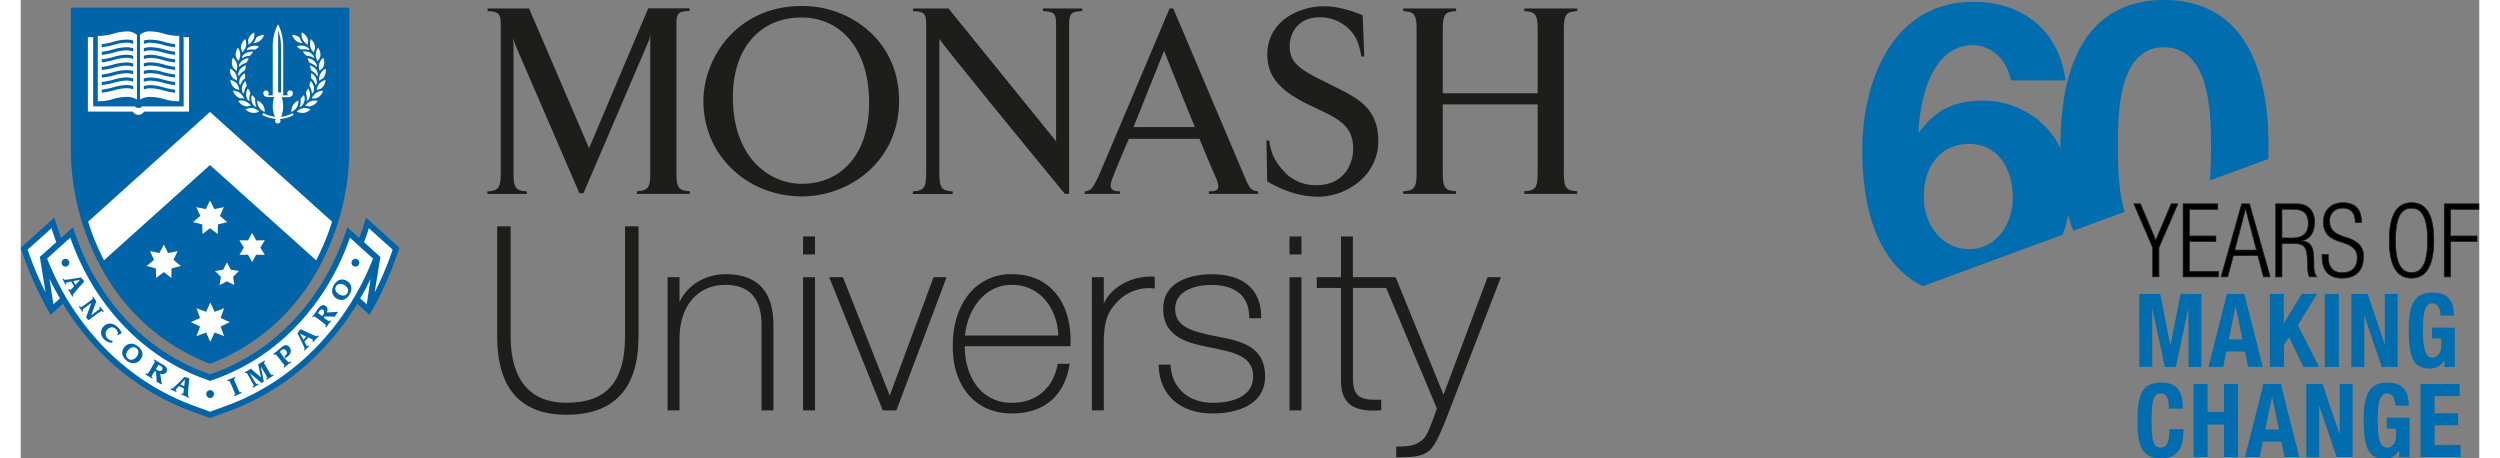 <?xml version="1.0" encoding="utf-8"?>
<svg xmlns="http://www.w3.org/2000/svg"  width="234.49px" height="43px" viewBox="0 0 1030.63 192.18"><rect x="0" y="0" width="1030.63" height="192.18" fill="#808080" stroke="none"/><defs><style>.cls-1{fill:#1d1d1b;}.cls-2{fill:#0065a8;}.cls-3{fill:#fff;}.cls-4{fill:#006dae;}.cls-5{stroke:#1d1d1b;stroke-miterlimit:10;stroke-width:0.3px;}</style></defs><g id="Layer_1" data-name="Layer 1"><path class="cls-1" d="M331.42,170.11v46.16c0,19-7.79,27.8-24.51,27.8-19.37,0-23.44-15.12-23.44-27.8V170.11h-5.65v46.16c0,21.77,9.79,32.82,29.09,32.82,20,0,30.16-11.05,30.16-32.82V170.11h-5.65Z" transform="translate(-78.09 -75.23)"/><path class="cls-1" d="M373.65,190.16c-8.67,0-16.19,4.66-19.39,11.72V191.44h-5v55.84h5V217.11c0-13.65,7.56-22.47,19.27-22.47,15.11,0,15.11,13.14,15.11,17.46v35.18h5V212.85C393.65,206.64,393.65,190.16,373.65,190.16Z" transform="translate(-78.09 -75.23)"/><polygon class="cls-1" points="327.96 116.21 327.96 172.04 332.97 172.04 332.97 116.21 332.5 116.21 327.96 116.21"/><polygon class="cls-1" points="327.96 99.13 327.96 106.66 332.97 106.66 332.97 99.13 332.5 99.13 327.96 99.13"/><path class="cls-1" d="M460.75,191.44S443,239.33,442.39,241.05l-19.63-49.61H417l22.48,55.84h5.67l21.08-55.84h-5.51Z" transform="translate(-78.09 -75.23)"/><path class="cls-1" d="M493.53,190.16a22.51,22.51,0,0,0-16.42,6.6c-5.4,5.48-8.41,14.06-8.28,23.56-.13,8.76,2.58,16.42,7.62,21.52,4.33,4.39,10.23,6.71,17.08,6.71,13.41,0,22-7.2,24.17-20.25l.1-.56h-5l-.07.39c-1.9,10-9.07,15.94-19.19,15.94a17.72,17.72,0,0,1-13.14-5.27c-4.18-4.25-6.56-10.9-6.56-18.32v-.11h44.29l0-.46c0-.7.05-1.4.05-2.09,0-8.54-2.54-15.89-7.24-20.81C506.61,192.47,500.75,190.16,493.53,190.16Zm0,4.48c12.41,0,19.16,10.61,19.55,21.25H473.91C474.94,205.25,481.91,194.64,493.53,194.64Z" transform="translate(-78.09 -75.23)"/><path class="cls-1" d="M532.12,202.52V191.44h-5v55.84h5V216.79c.44-8.36,2.23-11.52,6.07-15.47a18.23,18.23,0,0,1,14.76-5.2l.53.07v-5l-.45,0C543.87,190.72,535.1,195.66,532.12,202.52Z" transform="translate(-78.09 -75.23)"/><path class="cls-1" d="M579.89,216.33,578.2,216c-8.32-1.77-16.18-3.43-16.18-11.24,0-7.45,7.92-10.09,15.32-10.09,5.84,0,15.63,1.75,15.76,13.51v.47h5v-.47c0-11.6-7.37-18-20.76-18-4.76,0-20.33,1.06-20.33,14.57,0,12.15,11.14,14.41,19.28,16.05l1.44.3c8.73,1.75,17,3.41,17,11.84,0,10.07-11.84,11.15-16.93,11.15-10.14,0-17.08-6.11-17.67-15.56l0-.45h-5v.49c.31,12.34,9,20,22.68,20,5.15,0,21.94-1.13,21.94-15.63C599.71,221,590.73,218.35,579.89,216.33Z" transform="translate(-78.09 -75.23)"/><polygon class="cls-1" points="531.88 116.21 531.88 172.04 536.89 172.04 536.89 116.21 536.41 116.21 531.88 116.21"/><path class="cls-1" d="M636.54,191.44V174.36h-5v17.08H621.39v4.48h10.14v37.85c0,.32,0,.64,0,.95,0,4.3,1,7.42,3.22,9.52,3.33,3.22,8.8,3.31,13.21,3l.45,0v-4.45h-.49c-4.53.12-7.51-.15-9.31-1.89-1.4-1.36-2.05-3.63-2.05-7.14V195.92h13.93c5.49,13,21.16,50.29,21.27,50.57-2.46,7-4,11-5.48,12.56-2.59,2.6-5.18,3.39-11.09,3.39h-.48v4.47h.48c6.11,0,10-.17,13.11-2.54,2.36-1.84,4.13-5.75,6.55-11.52,0,0,23.74-61.41,23.74-61.41H693s-17.67,47.07-18.48,49.24c-.87-2.15-20.06-49.24-20.06-49.24Z" transform="translate(-78.09 -75.23)"/><polygon class="cls-1" points="531.87 99.13 531.87 106.66 536.89 106.66 536.89 99.13 536.41 99.13 531.87 99.13"/><path class="cls-1" d="M404.54,157.55c-22.18-.45-40.83-17.49-40.26-41C364.85,98,379.74,77,406.83,77.76c18.86.35,40,14.52,39.46,40.58S423.63,158.13,404.54,157.55Zm.8-75c-16.92,0-28.72,12.46-28.72,33.38,0,25,14.89,36.35,28.95,36.35,16.92,0,28.15-13,28.15-33.61C433.94,96.62,422.49,82.56,405.34,82.56Z" transform="translate(-78.09 -75.23)"/><path class="cls-1" d="M730.57,79.87v-1.1H708.4v1.1c4.39.29,5.6,1.15,5.6,7.39v27.06H674.21V87.26c0-6.24,1.21-7.1,5.6-7.39v-1.1H657.63v1.1c4.39.29,5.61,1.15,5.61,7.39V148c0,6.24-1.22,7.12-5.61,7.4v1.09h22.18v-1.09c-4.39-.28-5.6-1.16-5.6-7.4V119H714v29c0,6.24-1.21,7.12-5.6,7.4v1.09h22.17v-1.09c-4.39-.28-5.6-1.16-5.6-7.4V87.26C725,81,726.18,80.16,730.57,79.87Z" transform="translate(-78.09 -75.23)"/><path class="cls-1" d="M452.16,78.77v1.1c4.27.23,5.49.7,5.49,5.19v63c0,6.24-1.21,7.12-5.6,7.4v1.09h16.74v-1.09c-4.39-.28-5.61-1.16-5.61-7.4V91.46c0,1,43.29,53.7,52.63,65.05h1.79V85.06c0-4.49,1.21-5,5.48-5.19v-1.1H506.62v1.1c4.28.23,5.5.7,5.5,5.19v49.39L467,78.77Z" transform="translate(-78.09 -75.23)"/><path class="cls-1" d="M561.24,78.77h-1.55c-3.94,9.34-22.12,52.39-28.46,67.27-1.1,2.55-2.86,6.67-4.17,8.11a3.86,3.86,0,0,1-2.95,1.27v1.09h14.78v-1.09c-1.17,0-3.71,0-3.89-2.2a6.86,6.86,0,0,1,.42-2.3c.46-1.38,3.44-8.92,7.21-17.5h29.61c2.91,7.24,5.57,13.42,6.81,16.16h0a13.1,13.1,0,0,1,1.1,3.64c0,2.15-1.9,2.2-4,2.2v1.09h20.66v-1.09c-2.54-.17-3.35-.81-5.2-5ZM544.57,128.5c5-12.35,12.81-32,12.81-32s7,17.6,12.92,32Z" transform="translate(-78.09 -75.23)"/><path class="cls-1" d="M273.81,78.77v1.1c2.39.13,3.8.36,4.6,1.3a6.05,6.05,0,0,1,.61,1.15h0a4.82,4.82,0,0,1,.22,1.25c0,.44.06.93.06,1.48v63c0,6.24-1.22,7.12-5.61,7.4v1.09h16.58v-1.09c-4.39-.28-5.6-1.16-5.6-7.4V94.1c0-1-.23-3-.23-3l1,3,26.85,62.12H314l27.42-64,.8-2.63a15.66,15.66,0,0,0-.23,2.41v56c0,6.24-1.2,7.12-5.59,7.4v1.09h22.18v-1.09c-4.4-.28-5.61-1.16-5.61-7.4v-63c0-4.49,1.21-5,5.49-5.19v-1.1H341.15l-24.81,58.65L291.19,78.77Z" transform="translate(-78.09 -75.23)"/><path class="cls-1" d="M600.66,151.28c5.22,3.14,13,6.43,21.15,6.4h.46c12.14-.18,24.92-9.16,24.92-23.31,0-15.32-10.74-18.86-21.6-24.47-11-5.37-15.55-8.12-15.55-15.32,0-4.91,3-12.11,12.69-12.11a17.4,17.4,0,0,1,8.16,2c7.87,4.37,8.26,10.55,9.27,14.47h1.15l-.67-17.31a49.86,49.86,0,0,0-11.76-3.44,35.57,35.57,0,0,0-4.55-.31c-10.86,0-23.67,6.51-23.67,20.23,0,9.37,5.61,15.21,16.7,20.69s19.31,7.78,19.31,18.75c0,5.61-3.19,15.31-15.54,15.31a18.21,18.21,0,0,1-12-4.29c-7.32-6.92-7.15-12.4-7.71-14.45h-1.14l.34,17.14" transform="translate(-78.09 -75.23)"/><path class="cls-2" d="M99.1,138.28a104.39,104.39,0,0,0,15.07,53.22,87.33,87.33,0,0,0,43.26,36.25,86.93,86.93,0,0,0,43.33-36.25,104.05,104.05,0,0,0,15.07-53.22V78.45H99.1Z" transform="translate(-78.09 -75.23)"/><path class="cls-2" d="M222.81,166.41l-.57,1.93c-.68,2.3-1.44,4.54-2.23,6.68l-5-4.52-.62,1.82A105.72,105.72,0,0,1,204,194.48c-11,17.55-26.45,30.36-44.67,37l-1.87.67c-.52-.21-1.81-.67-1.81-.67-18.21-6.67-33.68-19.46-44.65-37a102.19,102.19,0,0,1-10.39-22.16L100,170.5l-1.46,1.28L95,175c-.78-2.14-1.56-4.35-2.25-6.65l-.56-1.92-1.48,1.34L78.09,179.1l.23.77a146,146,0,0,0,11.54,26l.73,1.37,5.23-4.67c.2.35.36.73.58,1.06,13,20.82,31.46,36,53.32,44l7.71,2.83,7.8-2.83c21.87-8,40.26-23.2,53.29-44,.21-.34.4-.73.61-1.07l5.15,4.66.78-1.37a141.89,141.89,0,0,0,11.54-26l.23-.76Z" transform="translate(-78.09 -75.23)"/><path class="cls-3" d="M206,104.74a5.28,5.28,0,0,1-.55,2.32,3.65,3.65,0,0,1-.85,1.17,5.56,5.56,0,0,0-1.39.86,4.16,4.16,0,0,1-.07-.58,4.79,4.79,0,0,1,.57-2.33,5.3,5.3,0,0,1,2.2-2.15A5.74,5.74,0,0,1,206,104.74Z" transform="translate(-78.09 -75.23)"/><path class="cls-3" d="M196.54,120.56h0a4.9,4.9,0,0,1,3,.53,4.57,4.57,0,0,1-2.66,1.43,5.46,5.46,0,0,1-3.08-.52A5.27,5.27,0,0,1,196.54,120.56Z" transform="translate(-78.09 -75.23)"/><path class="cls-3" d="M191.52,122.13c0-.08,0-.15,0-.23a4.94,4.94,0,0,1,.75-2.67h0a4.9,4.9,0,0,1,2.26-1.86,1.33,1.33,0,0,1,0,.28,4.77,4.77,0,0,1-.74,2.59A4.34,4.34,0,0,1,191.52,122.13Z" transform="translate(-78.09 -75.23)"/><path class="cls-3" d="M195.38,116.71a5.55,5.55,0,0,1,1.47-1.6,6,6,0,0,1,.29,1.38,4.79,4.79,0,0,1-.25,1.55,4.56,4.56,0,0,1-1.24,1.81,5.93,5.93,0,0,0-.63.22.7.7,0,0,1,0-.14A6,6,0,0,0,195.38,116.71Z" transform="translate(-78.09 -75.23)"/><path class="cls-3" d="M197.58,114.23a5.24,5.24,0,0,1,1.07-1.92,5,5,0,0,1,.72,2.46c0,.13,0,.26,0,.4a4.4,4.4,0,0,1-.74,2,4.28,4.28,0,0,0-.62.38,1.34,1.34,0,0,1-.06-.12A5.93,5.93,0,0,0,197.58,114.23Z" transform="translate(-78.09 -75.23)"/><path class="cls-3" d="M199.12,111.26a6.81,6.81,0,0,1,.5-2.07,4.87,4.87,0,0,1,1.4,2.61c0,.23,0,.45,0,.66a4.29,4.29,0,0,1-.29,1.49,4.88,4.88,0,0,0-.49.53.51.51,0,0,1-.09-.13A7.06,7.06,0,0,0,199.12,111.26Z" transform="translate(-78.09 -75.23)"/><path class="cls-3" d="M199.85,108.05a4.86,4.86,0,0,1-.11-1,5.3,5.3,0,0,1,.2-1.12,4.46,4.46,0,0,1,2.3,4,2.66,2.66,0,0,1,0,.28,4.46,4.46,0,0,0-.4.66.94.94,0,0,1-.12-.09A6.37,6.37,0,0,0,199.85,108.05Z" transform="translate(-78.09 -75.23)"/><path class="cls-3" d="M199.91,104.81a4.92,4.92,0,0,1-.46-2.17,5.42,5.42,0,0,1,2.43,1.72,4.6,4.6,0,0,1,.81,2,6.59,6.59,0,0,0-.22.72l-.15,0A6.17,6.17,0,0,0,199.91,104.81Z" transform="translate(-78.09 -75.23)"/><path class="cls-3" d="M202.2,103.21l-.19,0a6.41,6.41,0,0,0-2.75-1.62,5.22,5.22,0,0,1-.93-1.94,4.71,4.71,0,0,1,2.67,1.1,4.47,4.47,0,0,1,1.24,1.81A5.07,5.07,0,0,0,202.2,103.21Z" transform="translate(-78.09 -75.23)"/><path class="cls-3" d="M200.93,99.56a5.94,5.94,0,0,0-3.12-1,5.78,5.78,0,0,1-1.43-1.73,5.23,5.23,0,0,1,3,.5,4.91,4.91,0,0,1,1.55,1.44,6.6,6.6,0,0,0,.13.73Z" transform="translate(-78.09 -75.23)"/><path class="cls-3" d="M198.92,119.85a6.1,6.1,0,0,0-1.57-.24,5.73,5.73,0,0,1,2.16-1.9h0a5.26,5.26,0,0,1,3.1-.18,4.93,4.93,0,0,1-2.33,2A4,4,0,0,1,198.92,119.85Z" transform="translate(-78.09 -75.23)"/><path class="cls-3" d="M201.72,116.46a5.85,5.85,0,0,0-1.62.13,5.22,5.22,0,0,1,1.75-2.37h0a5.25,5.25,0,0,1,3-.94,5.18,5.18,0,0,1-1.8,2.58A5.41,5.41,0,0,1,201.72,116.46Z" transform="translate(-78.09 -75.23)"/><path class="cls-3" d="M204.79,111.61a4.35,4.35,0,0,1-1.15.94,6.48,6.48,0,0,0-1.49.47,5.3,5.3,0,0,1,1.11-2.75,5.68,5.68,0,0,1,2.6-1.51A5.07,5.07,0,0,1,204.79,111.61Z" transform="translate(-78.09 -75.23)"/><path class="cls-3" d="M205.32,101.35a5,5,0,0,1-.14,1.16,3.76,3.76,0,0,1-.6,1.34,5.55,5.55,0,0,0-1.14,1.13,5.11,5.11,0,0,1-.37-1.78,4.77,4.77,0,0,1,.15-1.18,5.28,5.28,0,0,1,1.7-2.6A5.84,5.84,0,0,1,205.32,101.35Z" transform="translate(-78.09 -75.23)"/><path class="cls-3" d="M201.74,98.1a5.37,5.37,0,0,1,1-2.89,5.26,5.26,0,0,1,1,2.91v0a4.37,4.37,0,0,1-.27,1.43,6.75,6.75,0,0,0-.83,1.34,5,5,0,0,1-.92-2.77Z" transform="translate(-78.09 -75.23)"/><path class="cls-3" d="M199.67,91.6a5.18,5.18,0,0,1,1.68,2.61,5.59,5.59,0,0,1,.13,1.07,3,3,0,0,1,0,.31,6.3,6.3,0,0,0-.52,1.59,4.83,4.83,0,0,1-1.5-2.49,6.94,6.94,0,0,1-.1-1.11A6.1,6.1,0,0,1,199.67,91.6Z" transform="translate(-78.09 -75.23)"/><path class="cls-3" d="M199.09,96.21l-.14,0a6.26,6.26,0,0,0-3.31-.2,6.1,6.1,0,0,1-1.77-1.33,5.25,5.25,0,0,1,3-.22,4.57,4.57,0,0,1,1.91,1C198.89,95.76,199,96,199.09,96.21Z" transform="translate(-78.09 -75.23)"/><path class="cls-3" d="M195.92,88.81A5,5,0,0,1,198.15,91a5.12,5.12,0,0,1,.44,1.3,7.12,7.12,0,0,0-.14,1.66,5.53,5.53,0,0,1-2.13-2.08,5.16,5.16,0,0,1-.5-2.26A6.55,6.55,0,0,1,195.92,88.81Z" transform="translate(-78.09 -75.23)"/><path class="cls-3" d="M194.79,90.81l.31.28a5.64,5.64,0,0,0,.42,1.15h0a6,6,0,0,0,.73,1.07,5.18,5.18,0,0,1-2.64-.89,5.44,5.44,0,0,1-1.74-2.54A5,5,0,0,1,194.79,90.81Z" transform="translate(-78.09 -75.23)"/><path class="cls-3" d="M180.93,113.12a1.14,1.14,0,0,1,1.1,1.16,1,1,0,0,1-.13.47c-.1.21-.17.45.27.45h1.57V95.37a19.92,19.92,0,0,1,1.77-9.08l.45-.88.45.88a20.9,20.9,0,0,1,1.71,9.08V115.2h1.56c.44,0,.36-.24.26-.45a1,1,0,0,1-.12-.47,1.16,1.16,0,0,1,1.17-1.16,1.2,1.2,0,0,1,1.19,1.2c0,.82-.63,1.66-2.1,1.66H187.5a11,11,0,0,1,.59,3.77,10.86,10.86,0,0,1-.85,4.48A14.12,14.12,0,0,0,192,122.7l.13-.08.36.85-.1.06a14.68,14.68,0,0,1-3.93,1.33l-1.78.33a1,1,0,0,1,.3.76,1,1,0,0,1-1.07,1,1,1,0,0,1-.76-1.81l-1.91-.33a14.56,14.56,0,0,1-3.79-1.33l-.1-.06.37-.85.12.08a14.41,14.41,0,0,0,4.85,1.55,9.68,9.68,0,0,1-.93-4.5,11,11,0,0,1,.59-3.77h-2.58c-1.38,0-2-.86-2-1.66A1.21,1.21,0,0,1,180.93,113.12Z" transform="translate(-78.09 -75.23)"/><path class="cls-3" d="M176.86,119.92a.66.66,0,0,1,0,.15,4,4,0,0,0-.64-.22A4.12,4.12,0,0,1,175,118a5,5,0,0,1-.25-1.54,6.5,6.5,0,0,1,.28-1.38,6.45,6.45,0,0,1,1.4,1.6A5.91,5.91,0,0,0,176.86,119.92Z" transform="translate(-78.09 -75.23)"/><path class="cls-3" d="M174.13,98.61a6.07,6.07,0,0,0-3.19,1h-.12a4.93,4.93,0,0,0,.14-.73,4.52,4.52,0,0,1,1.61-1.44,5.13,5.13,0,0,1,2.9-.51A5.07,5.07,0,0,1,174.13,98.61Z" transform="translate(-78.09 -75.23)"/><path class="cls-3" d="M174,117.48a1.34,1.34,0,0,1-.06.12c-.21-.14-.4-.27-.62-.39a4.56,4.56,0,0,1-.75-2c0-.14,0-.26,0-.39a5.15,5.15,0,0,1,.72-2.46,5,5,0,0,1,1.08,1.92A5.83,5.83,0,0,0,174,117.48Z" transform="translate(-78.09 -75.23)"/><path class="cls-3" d="M170.84,111.8a5,5,0,0,1,1.39-2.61,4.89,4.89,0,0,1,.58,2.07,6.29,6.29,0,0,0-1.14,3.09l-.09.13c-.16-.19-.33-.36-.5-.53a4.53,4.53,0,0,1-.29-1.49A5.14,5.14,0,0,1,170.84,111.8Z" transform="translate(-78.09 -75.23)"/><path class="cls-3" d="M170.16,110.8l-.12.09c-.11-.23-.25-.45-.38-.67a1.17,1.17,0,0,1,0-.27,5.08,5.08,0,0,1,.35-1.83,4.9,4.9,0,0,1,2-2.19,6.91,6.91,0,0,1,.19,1.12,4.27,4.27,0,0,1-.12,1A6.56,6.56,0,0,0,170.16,110.8Z" transform="translate(-78.09 -75.23)"/><path class="cls-3" d="M170.87,100.72a4.84,4.84,0,0,1,2.75-1.1,5.45,5.45,0,0,1-1,1.93,6.5,6.5,0,0,0-2.84,1.63.76.76,0,0,0-.16,0c0-.23,0-.46,0-.68A4.05,4.05,0,0,1,170.87,100.72Z" transform="translate(-78.09 -75.23)"/><path class="cls-3" d="M170,104.36a5.27,5.27,0,0,1,2.45-1.72,5,5,0,0,1-.49,2.15,6.42,6.42,0,0,0-2.41,2.23l-.13.06a4.89,4.89,0,0,0-.21-.72A4.35,4.35,0,0,1,170,104.36Z" transform="translate(-78.09 -75.23)"/><path class="cls-3" d="M169.71,113a5.63,5.63,0,0,0-1.4-.47,4.61,4.61,0,0,1-1.17-.94,5.15,5.15,0,0,1-1.16-2.85,5.38,5.38,0,0,1,2.69,1.51A5.87,5.87,0,0,1,169.71,113Z" transform="translate(-78.09 -75.23)"/><path class="cls-3" d="M170,114.21h0a5.24,5.24,0,0,1,1.75,2.37,5.9,5.9,0,0,0-1.63-.13,4.62,4.62,0,0,1-1.24-.61,5.15,5.15,0,0,1-1.78-2.58A5,5,0,0,1,170,114.21Z" transform="translate(-78.09 -75.23)"/><path class="cls-3" d="M172.33,117.71h0a5.39,5.39,0,0,1,2.26,1.9,6,6,0,0,0-1.57.24,4.25,4.25,0,0,1-1.45-.33,4.73,4.73,0,0,1-2.3-2A5.14,5.14,0,0,1,172.33,117.71Z" transform="translate(-78.09 -75.23)"/><path class="cls-3" d="M175.34,120.56h0a5.24,5.24,0,0,1,2.73,1.44,5.35,5.35,0,0,1-3,.52,5.15,5.15,0,0,1-2.73-1.43A5.19,5.19,0,0,1,175.34,120.56Z" transform="translate(-78.09 -75.23)"/><path class="cls-3" d="M178,120.24a4.85,4.85,0,0,1-.73-2.59c0-.1,0-.19,0-.28a5.23,5.23,0,0,1,2.36,1.86h0a5,5,0,0,1,.74,2.67c0,.08,0,.15,0,.23A4.76,4.76,0,0,1,178,120.24Z" transform="translate(-78.09 -75.23)"/><path class="cls-3" d="M176.34,92.24a5.61,5.61,0,0,0,.41-1.15c.1-.09.21-.19.33-.28a5.18,5.18,0,0,1,3-.92,5.11,5.11,0,0,1-1.82,2.54,5.24,5.24,0,0,1-2.64.89,6.52,6.52,0,0,0,.73-1.07Z" transform="translate(-78.09 -75.23)"/><path class="cls-3" d="M173.78,91a5.19,5.19,0,0,1,2.16-2.17,4.46,4.46,0,0,1-.42,3,4.78,4.78,0,0,1-2,2.08,6.18,6.18,0,0,0-.14-1.66A4.73,4.73,0,0,1,173.78,91Z" transform="translate(-78.09 -75.23)"/><path class="cls-3" d="M173.13,95.53a4.46,4.46,0,0,1,1.91-1,5,5,0,0,1,2.93.22,5.93,5.93,0,0,1-1.76,1.33,6,6,0,0,0-3.23.2l-.14,0A5.79,5.79,0,0,0,173.13,95.53Z" transform="translate(-78.09 -75.23)"/><path class="cls-3" d="M170.51,94.21a5,5,0,0,1,1.67-2.61,5.71,5.71,0,0,1,.42,2,4.21,4.21,0,0,1-.13,1.11,5.24,5.24,0,0,1-1.54,2.49,6.33,6.33,0,0,0-.53-1.59c0-.09,0-.22,0-.31A4.34,4.34,0,0,1,170.51,94.21Z" transform="translate(-78.09 -75.23)"/><path class="cls-3" d="M168.18,98.12a5.53,5.53,0,0,1,.95-2.91,5.44,5.44,0,0,1,1,2.89v0a5.33,5.33,0,0,1-.88,2.77,5.38,5.38,0,0,0-.78-1.34,4.12,4.12,0,0,1-.27-1.43Z" transform="translate(-78.09 -75.23)"/><path class="cls-3" d="M167,99.42a5.37,5.37,0,0,1,1.71,2.6,4.75,4.75,0,0,1-.22,3,5.13,5.13,0,0,0-1.15-1.13,4.65,4.65,0,0,1-.61-1.34,5,5,0,0,1-.14-1.16A5.82,5.82,0,0,1,167,99.42Z" transform="translate(-78.09 -75.23)"/><path class="cls-3" d="M165.93,104a5.09,5.09,0,0,1,2.27,2.15,4.89,4.89,0,0,1,.56,2.33c0,.18,0,.38-.06.57a5.76,5.76,0,0,0-1.4-.85,4.77,4.77,0,0,1-.89-1.17,4.69,4.69,0,0,1-.57-2.32A4.31,4.31,0,0,1,165.93,104Z" transform="translate(-78.09 -75.23)"/><path class="cls-2" d="M187.19,95.37A20.57,20.57,0,0,0,186,87.89V114h1.23Z" transform="translate(-78.09 -75.23)"/><path class="cls-3" d="M138.06,116.72a20.25,20.25,0,0,0,6.48.93V90.25a21.65,21.65,0,0,1-6.8-1,19.94,19.94,0,0,0-5.36-.85h0a6.33,6.33,0,0,0-4.29,1.41V117a8,8,0,0,1,4.24-1.15A20.91,20.91,0,0,1,138.06,116.72Z" transform="translate(-78.09 -75.23)"/><path class="cls-3" d="M122.58,115.83a7.89,7.89,0,0,1,4.23,1.16V89.83a6.19,6.19,0,0,0-4.28-1.41,19.65,19.65,0,0,0-5.36.85,21.65,21.65,0,0,1-6.78,1v27.4a20.33,20.33,0,0,0,6.46-.93A20.74,20.74,0,0,1,122.58,115.83Z" transform="translate(-78.09 -75.23)"/><path class="cls-3" d="M148,90.82h-1.76l.15.61a.54.54,0,0,1,0,.19v28.2l-17.48,0c-.32.54-.7.63-1.51.63s-1.06-.09-1.37-.63l-17.57,0V91.62a.65.65,0,0,1,0-.2l.15-.6h-2.37V122h18.84a2.58,2.58,0,0,0,2.3,1.36A2.62,2.62,0,0,0,129.8,122h18.85V90.82Z" transform="translate(-78.09 -75.23)"/><path class="cls-2" d="M132.33,95a9.85,9.85,0,0,0-2.64.43v1.4a8.26,8.26,0,0,1,2.69-.5,20.66,20.66,0,0,1,5.33.89,28.21,28.21,0,0,0,5.1,1V96.89a26.58,26.58,0,0,1-4.76-1A21.86,21.86,0,0,0,132.33,95Z" transform="translate(-78.09 -75.23)"/><path class="cls-2" d="M132.33,110.9a9.86,9.86,0,0,0-2.64.42v1.41a7.56,7.56,0,0,1,2.69-.49,19.78,19.78,0,0,1,5.33.86,27.89,27.89,0,0,0,5.1,1v-1.28a25.18,25.18,0,0,1-4.77-.94A21.73,21.73,0,0,0,132.33,110.9Z" transform="translate(-78.09 -75.23)"/><path class="cls-2" d="M132.33,107.71a10.28,10.28,0,0,0-2.64.42v1.41a7.76,7.76,0,0,1,2.69-.5,20.83,20.83,0,0,1,5.35.88,27.67,27.67,0,0,0,5.08,1V109.6a27.18,27.18,0,0,1-4.75-.95A20.69,20.69,0,0,0,132.33,107.71Z" transform="translate(-78.09 -75.23)"/><path class="cls-2" d="M132.33,98.18a9.86,9.86,0,0,0-2.64.42V100a8.53,8.53,0,0,1,2.69-.5,20.31,20.31,0,0,1,5.32.89,28,28,0,0,0,5.11,1v-1.29a26.78,26.78,0,0,1-4.78-.94A20.49,20.49,0,0,0,132.33,98.18Z" transform="translate(-78.09 -75.23)"/><path class="cls-2" d="M132.33,104.56a9.18,9.18,0,0,0-2.64.38v1.4a7.51,7.51,0,0,1,2.67-.46,20.14,20.14,0,0,1,5.33.88,29.92,29.92,0,0,0,5.12.95v-1.28a28.11,28.11,0,0,1-4.8-.94A21,21,0,0,0,132.33,104.56Z" transform="translate(-78.09 -75.23)"/><path class="cls-2" d="M138.05,92.75a21.32,21.32,0,0,0-5.72-.9,9.91,9.91,0,0,0-2.64.39v1.41a8,8,0,0,1,2.69-.5,19.8,19.8,0,0,1,5.33.88,25.83,25.83,0,0,0,5.1,1V93.7A25.73,25.73,0,0,1,138.05,92.75Z" transform="translate(-78.09 -75.23)"/><path class="cls-2" d="M116.87,108.66a29.83,29.83,0,0,1-4.79.94v1.29a28.94,28.94,0,0,0,5.12-1,20.29,20.29,0,0,1,5.33-.88,7.55,7.55,0,0,1,2.7.5v-1.41a10.43,10.43,0,0,0-2.65-.42A20.47,20.47,0,0,0,116.87,108.66Z" transform="translate(-78.09 -75.23)"/><path class="cls-2" d="M116.91,105.49a30.78,30.78,0,0,1-4.83,1v1.27a31.4,31.4,0,0,0,5.15-.95,19.68,19.68,0,0,1,5.3-.88,7.4,7.4,0,0,1,2.7.47V105a9.29,9.29,0,0,0-2.65-.39A20.77,20.77,0,0,0,116.91,105.49Z" transform="translate(-78.09 -75.23)"/><path class="cls-2" d="M132.33,101.36a10.28,10.28,0,0,0-2.64.42v1.4a8.57,8.57,0,0,1,2.69-.49,19.69,19.69,0,0,1,5.35.9,30.44,30.44,0,0,0,5.08.94v-1.28a26.58,26.58,0,0,1-4.76-1A20.94,20.94,0,0,0,132.33,101.36Z" transform="translate(-78.09 -75.23)"/><path class="cls-2" d="M116.88,111.84a26.29,26.29,0,0,1-4.8.94v1.29a28.94,28.94,0,0,0,5.12-1,19.42,19.42,0,0,1,5.33-.86,7.64,7.64,0,0,1,2.7.48v-1.4a10,10,0,0,0-2.65-.42A21.46,21.46,0,0,0,116.88,111.84Z" transform="translate(-78.09 -75.23)"/><path class="cls-2" d="M116.87,92.75a26,26,0,0,1-4.79,1V95a26.59,26.59,0,0,0,5.12-1,19.49,19.49,0,0,1,5.33-.88,8,8,0,0,1,2.7.5v-1.4a9.61,9.61,0,0,0-2.63-.4A21,21,0,0,0,116.87,92.75Z" transform="translate(-78.09 -75.23)"/><path class="cls-2" d="M116.87,95.94a27.82,27.82,0,0,1-4.79,1v1.29a28.21,28.21,0,0,0,5.12-1,20.33,20.33,0,0,1,5.33-.89,8.07,8.07,0,0,1,2.7.5v-1.4a10,10,0,0,0-2.65-.43A21.53,21.53,0,0,0,116.87,95.94Z" transform="translate(-78.09 -75.23)"/><path class="cls-2" d="M116.87,102.3a27.82,27.82,0,0,1-4.79,1v1.27a29.84,29.84,0,0,0,5.12-.94,19.53,19.53,0,0,1,5.33-.89,8.3,8.3,0,0,1,2.7.49v-1.39a10,10,0,0,0-2.63-.43A20.83,20.83,0,0,0,116.87,102.3Z" transform="translate(-78.09 -75.23)"/><path class="cls-2" d="M116.91,99.12a27.85,27.85,0,0,1-4.83.94v1.29a28.54,28.54,0,0,0,5.15-1,19.71,19.71,0,0,1,5.3-.89,8.87,8.87,0,0,1,2.7.49V98.6a10,10,0,0,0-2.63-.42A20.08,20.08,0,0,0,116.91,99.12Z" transform="translate(-78.09 -75.23)"/><polygon class="cls-3" points="63.22 112.52 63.16 116.54 59.99 114.05 56.73 116.54 56.65 112.52 52.76 111.51 55.85 108.96 54.2 105.27 58.14 106.08 59.99 102.48 61.75 106.08 65.77 105.27 64.05 108.96 67.14 111.51 63.22 112.52"/><polygon class="cls-3" points="85.25 140.9 81.25 139.39 79.47 143.32 77.73 139.39 73.68 140.9 75.19 136.87 71.31 135.04 75.19 133.28 73.68 129.21 77.73 130.72 79.47 126.78 81.25 130.72 85.25 129.21 83.8 133.28 87.65 135.05 83.8 136.87 85.25 140.9"/><polygon class="cls-3" points="73.57 86.83 77.57 87.67 79.34 84.06 81.19 87.67 85.16 86.83 83.49 90.51 86.58 93.11 82.67 94.07 82.59 98.13 79.34 95.66 76.18 98.13 76.11 94.07 72.2 93.11 75.3 90.51 73.57 86.83"/><polygon class="cls-3" points="89.57 119.51 86.42 117.94 83.36 119.51 83.93 116.06 81.44 113.6 84.88 113.06 86.42 109.98 88.04 113.06 91.43 113.6 89.03 116.06 89.57 119.51"/><polygon class="cls-3" points="102.3 106.83 98.71 106.78 97.01 109.86 95.27 106.78 91.68 106.83 93.53 103.79 91.68 100.72 95.27 100.79 97.01 97.68 98.71 100.79 102.3 100.72 100.46 103.79 102.3 106.83"/><path class="cls-3" d="M157.43,144.42l44.5,39.92a100.7,100.7,0,0,0,6.68-16.19l-51.18-46-51.08,46A97.94,97.94,0,0,0,113,184.34Z" transform="translate(-78.09 -75.23)"/><path class="cls-3" d="M226.46,197.81l2.4-14.86L222,176.77a61.62,61.62,0,0,0,2-5.89c2.06,1.86,9,8.1,10,9A131.62,131.62,0,0,1,226.46,197.81Z" transform="translate(-78.09 -75.23)"/><path class="cls-3" d="M223.13,202.77c-.67-.61-1.63-1.47-2.72-2.43a.17.17,0,0,0,0-.05,91.94,91.94,0,0,0,4.36-8.21Z" transform="translate(-78.09 -75.23)"/><path class="cls-3" d="M81,179.86c1-.88,8-7.13,10-9,.63,2.05,1.32,4,2,5.87l-6.9,6.2,2.39,14.82A129,129,0,0,1,81,179.86Z" transform="translate(-78.09 -75.23)"/><path class="cls-3" d="M91.78,202.77l-1.64-10.72c1.31,2.83,2.81,5.57,4.4,8.27Z" transform="translate(-78.09 -75.23)"/><path class="cls-3" d="M216.42,202.31c-12.75,20.32-30.74,35.18-52.06,43l-6.93,2.52c-.69-.29-6.84-2.53-6.84-2.53-21.32-7.8-39.31-22.66-52.08-43a114.11,114.11,0,0,1-9.34-18.7c1.1-1,7.73-7,9.7-8.74a106,106,0,0,0,10,21c11.32,18,27.15,31.19,45.91,38.05l2.68,1,2.76-1c18.76-6.86,34.61-20,45.87-38.05a103.91,103.91,0,0,0,10-21c1.9,1.76,8.58,7.76,9.7,8.74A116,116,0,0,1,216.42,202.31Z" transform="translate(-78.09 -75.23)"/><path class="cls-2" d="M102.6,195.62l2-2.24-.17-.68a15.4,15.4,0,0,1-1.12-1.16c-2.09.38-5.4.9-6.88,1l-.39-.44-.39.22c.2.34.39.69.57,1s.43.83.65,1.24l.38-.23-.17-.6,2.18-.5,1.16,2a18.78,18.78,0,0,1-1.56,1.64l-.43-.5-.41.24c.28.5.59,1,.88,1.51s.53,1,.79,1.48l.43-.24-.2-.6C100.33,198.25,101.64,196.72,102.6,195.62Zm-2.42-2.55,2.79-.58,0,0-1.93,2.13Z" transform="translate(-78.09 -75.23)"/><path class="cls-2" d="M112.53,206.09l.39-.29c-.26-.35-.54-.69-.79-1s-.5-.71-.74-1.07L111,204l.3.62c-1,.83-3.64,2.8-3.64,2.8l0,0c.66-1.84,1.44-4,2.13-5.9-.24-.33-.48-.63-.72-1s-.42-.65-.63-1l-.37.28.27.62a15.24,15.24,0,0,1-1.59,1.24L105,202.92a16.81,16.81,0,0,1-1.71,1.11l-.48-.48-.37.27c.26.35.51.69.77,1.06s.47.71.73,1.07l.38-.28L104,205c1-.83,2.53-1.91,3.72-2.79h0c-.76,2-1.46,4-2.24,6,.18.21.37.45.53.68a5,5,0,0,1,.44.65c.57-.46,1.32-1,2.17-1.66l1.69-1.23c.64-.45,1.18-.79,1.73-1.11Z" transform="translate(-78.09 -75.23)"/><path class="cls-2" d="M113,211.9a3.66,3.66,0,0,0-.18,5.31,5,5,0,0,0,3.63,1.74l.13-.87a3.22,3.22,0,0,1-2.12-1,2.64,2.64,0,0,1,.16-3.9,2.31,2.31,0,0,1,3.46.09,3.83,3.83,0,0,1,.84,1.67l-.39.46.35.4a5.27,5.27,0,0,1,1.57-.92,7.06,7.06,0,0,0-1.45-2.26C117.22,210.67,114.73,210.29,113,211.9Z" transform="translate(-78.09 -75.23)"/><path class="cls-2" d="M127.31,220.47c-2-1.72-4.37-1.44-5.74.2-1.52,1.88-1.16,4,.84,5.68s4.4,1.44,5.73-.21C129.75,224.28,129.37,222.16,127.31,220.47Zm-.68,4.39c-1,1.22-2.46,1.59-3.55.7s-1-2.37.06-3.59,2.48-1.61,3.55-.7S127.61,223.63,126.63,224.86Z" transform="translate(-78.09 -75.23)"/><path class="cls-2" d="M137.9,228.21c-.43-.27-.89-.54-1.34-.8s-.9-.52-1.33-.79-.74-.49-1.11-.73l-.26.41.51.47a16.33,16.33,0,0,1-1,1.77l-1,1.81c-.42.63-.78,1.14-1.18,1.65l-.64-.25-.25.41,1.48.89c.48.29.95.62,1.39.93l.24-.4-.46-.46a11.48,11.48,0,0,1,1-1.79l.36-.57.48.3c.11,1.1.23,2.95.31,4.27a17.93,17.93,0,0,1,2,1.08l.26-.4-.21-.29c-.12-.51-.47-3.15-.58-3.88a2,2,0,0,0,2.6-.62C139.62,230.37,139.63,229.31,137.9,228.21Zm-.52,2c-.47.73-1.2.7-2.1.14a3.15,3.15,0,0,1-.54-.4l.32-.52c.34-.53.64-1,.85-1.24a5.48,5.48,0,0,1,.9.48C137.57,229.14,137.73,229.65,137.38,230.21Z" transform="translate(-78.09 -75.23)"/><path class="cls-2" d="M148.78,234l-.55-.45a13.92,13.92,0,0,1-1.59-.27,66,66,0,0,1-5,4.9l-.6-.13-.19.44c.37.16.74.3,1.11.47l1.28.6.21-.43-.52-.37,1.46-1.7,2.11,1a20.46,20.46,0,0,1-.29,2.24l-.64-.15-.19.42,1.63.7,1.51.72.19-.43-.5-.38c0-.67.1-2.68.24-4.14Zm-2.15,3.14L145,236.4l1.91-2.13h0Z" transform="translate(-78.09 -75.23)"/><path class="cls-2" d="M169.89,239.71a13.62,13.62,0,0,1-.86-1.83l-.84-1.93a20.14,20.14,0,0,1-.74-1.89l.58-.39-.21-.44c-.53.25-1,.5-1.57.71s-1.06.44-1.6.68l.2.42.67-.15c.32.55.59,1.11.92,1.83l.85,1.94c.32.7.53,1.28.75,1.88l-.57.39.19.43c.54-.24,1.05-.49,1.54-.72s1-.43,1.57-.65l-.21-.44Z" transform="translate(-78.09 -75.23)"/><path class="cls-2" d="M183.19,232.48c-.39-.53-.73-1-1.14-1.7L181,229a17.94,17.94,0,0,1-1-1.77l.53-.46-.26-.42c-.43.29-.86.57-1.3.82l-1.35.76c.26,1,1,4.61,1.15,5.38-.83-.57-3.5-2.86-4.18-3.53l-1.29.8-1.34.74.25.4.6-.2.52.86c.51.86,2.11,3.7,2.5,4.5l-.5.46.24.4,1.1-.68c.38-.23.77-.44,1.16-.65l-.25-.41-.65.25c-.38-.51-.73-1-1.14-1.71l-.6-1c-.5-.9-.88-1.54-1.05-1.86v0c2.68,2.26,4.14,3.44,4.87,4.08l1-.59-1.28-6.25h0c.21.3.61.94,1.15,1.84l.63,1a11.78,11.78,0,0,1,.91,1.81l-.45.44.22.42c.43-.3.92-.6,1.42-.91s1-.57,1.51-.87l-.23-.4Z" transform="translate(-78.09 -75.23)"/><path class="cls-2" d="M190.36,227.17c-.44-.47-.86-.93-1.37-1.54l-1-1.19c-.41-.49-.87-1.16-1.24-1.71a4,4,0,0,1,.57-.65,1.26,1.26,0,0,1,1.94.08,1.23,1.23,0,0,1-.11,1.93,2.37,2.37,0,0,1-.47.31l.36.91a5.94,5.94,0,0,0,.94-.63c1.59-1.27,1.63-2.87.76-3.94s-2-1.09-3.3,0a10.84,10.84,0,0,1-1.08.95c-.44.4-.88.75-1.22,1s-.76.58-1.21.95l.31.37.6-.33c.45.45.86.92,1.37,1.51l1.26,1.65c.5.61.87,1.11,1.23,1.63l-.44.52.29.38c.45-.39.88-.76,1.34-1.12s.9-.68,1.59-1.22l-.32-.37Z" transform="translate(-78.09 -75.23)"/><path class="cls-2" d="M202.11,216.2a36.68,36.68,0,0,1-3.8-1.62l-2.77-1.32-.6.37c-.25.44-.5.91-.81,1.4,1,1.92,2.46,4.89,3,6.34l-.34.5.35.33c.26-.28.53-.59.82-.86s.67-.67,1-1l-.34-.34-.53.37L197,218.43l1.67-1.71a21.09,21.09,0,0,1,2,1l-.36.55.35.34,1.2-1.29,1.21-1.17-.35-.33Zm-5.57,1.43-1.36-2.53v0l2.62,1.26Z" transform="translate(-78.09 -75.23)"/><path class="cls-2" d="M210.36,206c-.51.06-3.22.17-4,.2a2,2,0,0,0-.39-2.67c-.73-.6-1.79-.7-3.07.93-.31.42-.63.85-.93,1.27L201.1,207l-.84,1,.39.28.51-.46c.55.35,1.06.69,1.69,1.17l1.7,1.28a16.18,16.18,0,0,1,1.51,1.31l-.33.62.4.28c.33-.46.68-.93,1-1.39s.72-.88,1.08-1.34l-.4-.28-.49.45a19,19,0,0,1-1.7-1.15l-.47-.42.31-.45c1.08,0,3,.05,4.3.1a15.13,15.13,0,0,1,1.27-1.88l-.38-.28Zm-5.5,1.25a5.47,5.47,0,0,1-.46.48l-.49-.36c-.49-.36-.92-.72-1.17-.93a8,8,0,0,1,.56-.84c.54-.7,1.08-.83,1.59-.42S205.47,206.43,204.86,207.25Z" transform="translate(-78.09 -75.23)"/><path class="cls-2" d="M214.83,193c-2.17-1.26-4.12-.56-5.48,1.74s-.7,4.55,1.15,5.63c2.05,1.24,4.11.55,5.48-1.75S216.69,194,214.83,193Zm.22,5.1c-.71,1.21-2.18,1.35-3.52.52s-2-2.15-1.28-3.36,2.14-1.32,3.53-.52S215.78,196.86,215.05,198.05Z" transform="translate(-78.09 -75.23)"/><path class="cls-2" d="M157.43,238.78a1.62,1.62,0,0,0-1.56,1.63,1.66,1.66,0,0,0,1.56,1.69,1.69,1.69,0,0,0,1.68-1.69A1.66,1.66,0,0,0,157.43,238.78Z" transform="translate(-78.09 -75.23)"/><path class="cls-2" d="M96.83,187a1.67,1.67,0,0,0,1.64-1.63,1.63,1.63,0,1,0-3.26,0A1.65,1.65,0,0,0,96.83,187Z" transform="translate(-78.09 -75.23)"/><path class="cls-2" d="M218.38,187a1.67,1.67,0,0,0,1.66-1.63,1.64,1.64,0,1,0-1.66,1.63Z" transform="translate(-78.09 -75.23)"/></g><g id="Bounding_box" data-name="Bounding box"><path class="cls-4" d="M875.45,195.2l58.61-21.58a47.93,47.93,0,0,0,3.21-17.53c0-25.11-18.32-38.69-36.64-38.69-11.71,0-20,3.91-26.64,13.24l-.34-.34c1-19,8-36.14,22.73-36.14,7.64,0,14.09,5.77,16,14.76h22.91C932.52,88.22,917.59,76,896.72,76c-34.61,0-46.65,34.27-46.65,62.09C850.07,165.1,857.67,186.44,875.45,195.2Zm19.41-59.64c12.72,0,18.32,11.37,18.32,22.4,0,11.19-6.95,21.71-18.15,21.71-11.71,0-19.18-10.35-19.18-22C875.85,144.55,883.32,135.56,894.86,135.56Z" transform="translate(-78.09 -75.23)"/><path class="cls-4" d="M933.18,139.36a42.65,42.65,0,0,1,3.32,17,50.85,50.85,0,0,1-.52,7.26,68.69,68.69,0,0,0,2.54,8.34l21.54-7.93c-2.77-9.14-2.82-20.54-2.82-28.25,0-12,0-40.72,19.17-40.72,18.33,0,19.85,24.1,19.85,40.72,0,4.45,0,9.76-.51,15.11l24.5-9c.06-1.77.11-3.56.11-5.41,0-40.21-15.44-61.25-43.78-61.25-28.5,0-43.43,21.21-43.43,61.25C933.15,137.46,933.16,138.41,933.18,139.36Z" transform="translate(-78.09 -75.23)"/><path class="cls-5" d="M966.69,160.68l6.43,15.26,6.44-15.26h2.79L974.44,179v12.26h-2.63V179l-7.91-18.35Z" transform="translate(-78.09 -75.23)"/><path class="cls-5" d="M999.08,160.68V163H987.19v11.15H998.3v2.32H987.19V189h12.26v2.31H984.56V160.68Z" transform="translate(-78.09 -75.23)"/><path class="cls-5" d="M1012.41,160.68l8.65,30.61h-2.79l-2.38-8.92h-10.25l-2.38,8.92h-2.78l8.65-30.61Zm-6.19,19.38h9.1l-4.51-17.24h-.08Z" transform="translate(-78.09 -75.23)"/><path class="cls-5" d="M1032.25,160.68c4.47,0,7.43,2.66,7.43,7.67,0,4.21-1.77,7.08-5.29,7.76v.09h0c5,.47,5,4.59,5,10.5,0,2.36.45,3.69,1.23,4.59h-3.07c-.5-.77-.83-2.61-.83-5.19,0-3.73-.36-6.13-1.18-7.2s-2.1-1.59-4.47-1.59H1026v14h-2.62V160.68ZM1030.49,175c4.18,0,6.56-2,6.56-6.05,0-4.28-2.13-6-6.31-6H1026v12Z" transform="translate(-78.09 -75.23)"/><path class="cls-5" d="M1059.36,168.53h-2.63c0-4-1.8-6.05-5.25-6.05A5.2,5.2,0,0,0,1046,168c0,4.59,3.69,5.7,7.46,6.94a12.91,12.91,0,0,1,4.68,2.53,7.08,7.08,0,0,1,2.05,5.45c0,5.66-3.24,8.91-8.86,8.91s-8.53-3-8.53-9.26v-.72h2.63v1c0,4.33,2,6.69,5.82,6.69,4,0,6.31-2.23,6.31-6.22s-2.58-5.31-6.76-6.64c-3.2-1-4.88-2.06-5.91-3.35a7.79,7.79,0,0,1-1.51-5c0-4.85,3.11-8.1,8.07-8.1C1056.73,160.17,1059.36,162.91,1059.36,168.53Z" transform="translate(-78.09 -75.23)"/><path class="cls-5" d="M1089.66,176c0,10.59-3.16,15.82-9.35,15.82S1071,186.62,1071,176s3.12-15.81,9.35-15.81S1089.66,165.4,1089.66,176Zm-9.35,13.51c4.55,0,6.73-4.29,6.73-13.51s-2.14-13.5-6.77-13.5-6.68,4.46-6.68,13.5C1073.59,185.2,1075.8,189.49,1080.31,189.49Z" transform="translate(-78.09 -75.23)"/><path class="cls-5" d="M1108.56,160.68V163h-11.89v11.15h11.11v2.32h-11.11v14.83h-2.62V160.68Z" transform="translate(-78.09 -75.23)"/><path class="cls-4" d="M975,198.44l4.18,21.61h.08l4.23-21.61h8.73v30.61h-5.41V204.61h-.08l-5.21,24.44H976.9l-5.21-24.44h-.08v24.44h-5.42V198.44Z" transform="translate(-78.09 -75.23)"/><path class="cls-4" d="M1010.23,198.44l7.75,30.61h-6.15l-1.35-6.47h-7.79l-1.35,6.47h-6.15l7.75-30.61Zm-3.69,5.32-2.83,13.76h5.74l-2.82-13.76Z" transform="translate(-78.09 -75.23)"/><path class="cls-4" d="M1026.76,198.44V210.7h.08l7.46-12.26h6.4l-8,13.12,8.85,17.49H1035l-6-12.56-2.17,3.47v9.09h-5.91V198.44Z" transform="translate(-78.09 -75.23)"/><path class="cls-4" d="M1049.89,198.44v30.61H1044V198.44Z" transform="translate(-78.09 -75.23)"/><path class="cls-4" d="M1061.9,198.44l7.14,21h.08v-21h5.41v30.61h-6.72l-7.22-21.43h-.08v21.43h-5.42V198.44Z" transform="translate(-78.09 -75.23)"/><path class="cls-4" d="M1098.11,207.53h-5.66c0-2.32-.9-5.14-3.36-5.14s-4,2.1-4,10.76c0,9.26,1.31,12,4.06,12,1.43,0,3.65-1.55,3.65-4.93v-3.09h-3.9v-4.54h9.56v16.5h-4.35v-2.83H1094a6.48,6.48,0,0,1-6.15,3.43c-6.73,0-8.7-4.58-8.7-16.2,0-9.78,2-15.61,9.85-15.61C1095.16,197.84,1098.11,201,1098.11,207.53Z" transform="translate(-78.09 -75.23)"/><path class="cls-4" d="M984.48,246.23v.31h-5.9c0-3.74-.49-6.39-3.53-6.39-3.2,0-3.69,4-3.69,11.7,0,8.66.94,11,3.77,11,2.63,0,3.69-2.14,3.69-7.76h5.91c0,7-1.77,12.3-9.31,12.3-8.36,0-10-5.61-10-15.9,0-10,1.51-15.91,10-15.91C982.27,235.6,984.48,239.76,984.48,246.23Z" transform="translate(-78.09 -75.23)"/><path class="cls-4" d="M994.82,236.2v11.71h6.88V236.2h5.91v30.61h-5.91V253.22h-6.88v13.59h-5.91V236.2Z" transform="translate(-78.09 -75.23)"/><path class="cls-4" d="M1025.53,236.2l7.75,30.61h-6.15l-1.36-6.47H1018l-1.35,6.47h-6.15l7.75-30.61Zm-3.69,5.32L1019,255.28h5.74l-2.83-13.76Z" transform="translate(-78.09 -75.23)"/><path class="cls-4" d="M1043,236.2l7.13,21h.08v-21h5.42v30.61h-6.73l-7.22-21.43h-.08v21.43h-5.41V236.2Z" transform="translate(-78.09 -75.23)"/><path class="cls-4" d="M1079.16,245.29h-5.65c0-2.31-.91-5.14-3.37-5.14s-4,2.1-4,10.76c0,9.26,1.32,12,4.06,12,1.44,0,3.65-1.54,3.65-4.93v-3.09h-3.89v-4.54h9.55v16.5h-4.34V264h-.09a6.46,6.46,0,0,1-6.15,3.43c-6.72,0-8.69-4.58-8.69-16.2,0-9.78,2-15.61,9.84-15.61C1076.21,235.6,1079.16,238.78,1079.16,245.29Z" transform="translate(-78.09 -75.23)"/><path class="cls-4" d="M1100.49,236.2v5.06H1090v7.2h9.84v5.06H1090v8.23h10.87v5.06h-16.77V236.2Z" transform="translate(-78.09 -75.23)"/></g></svg>